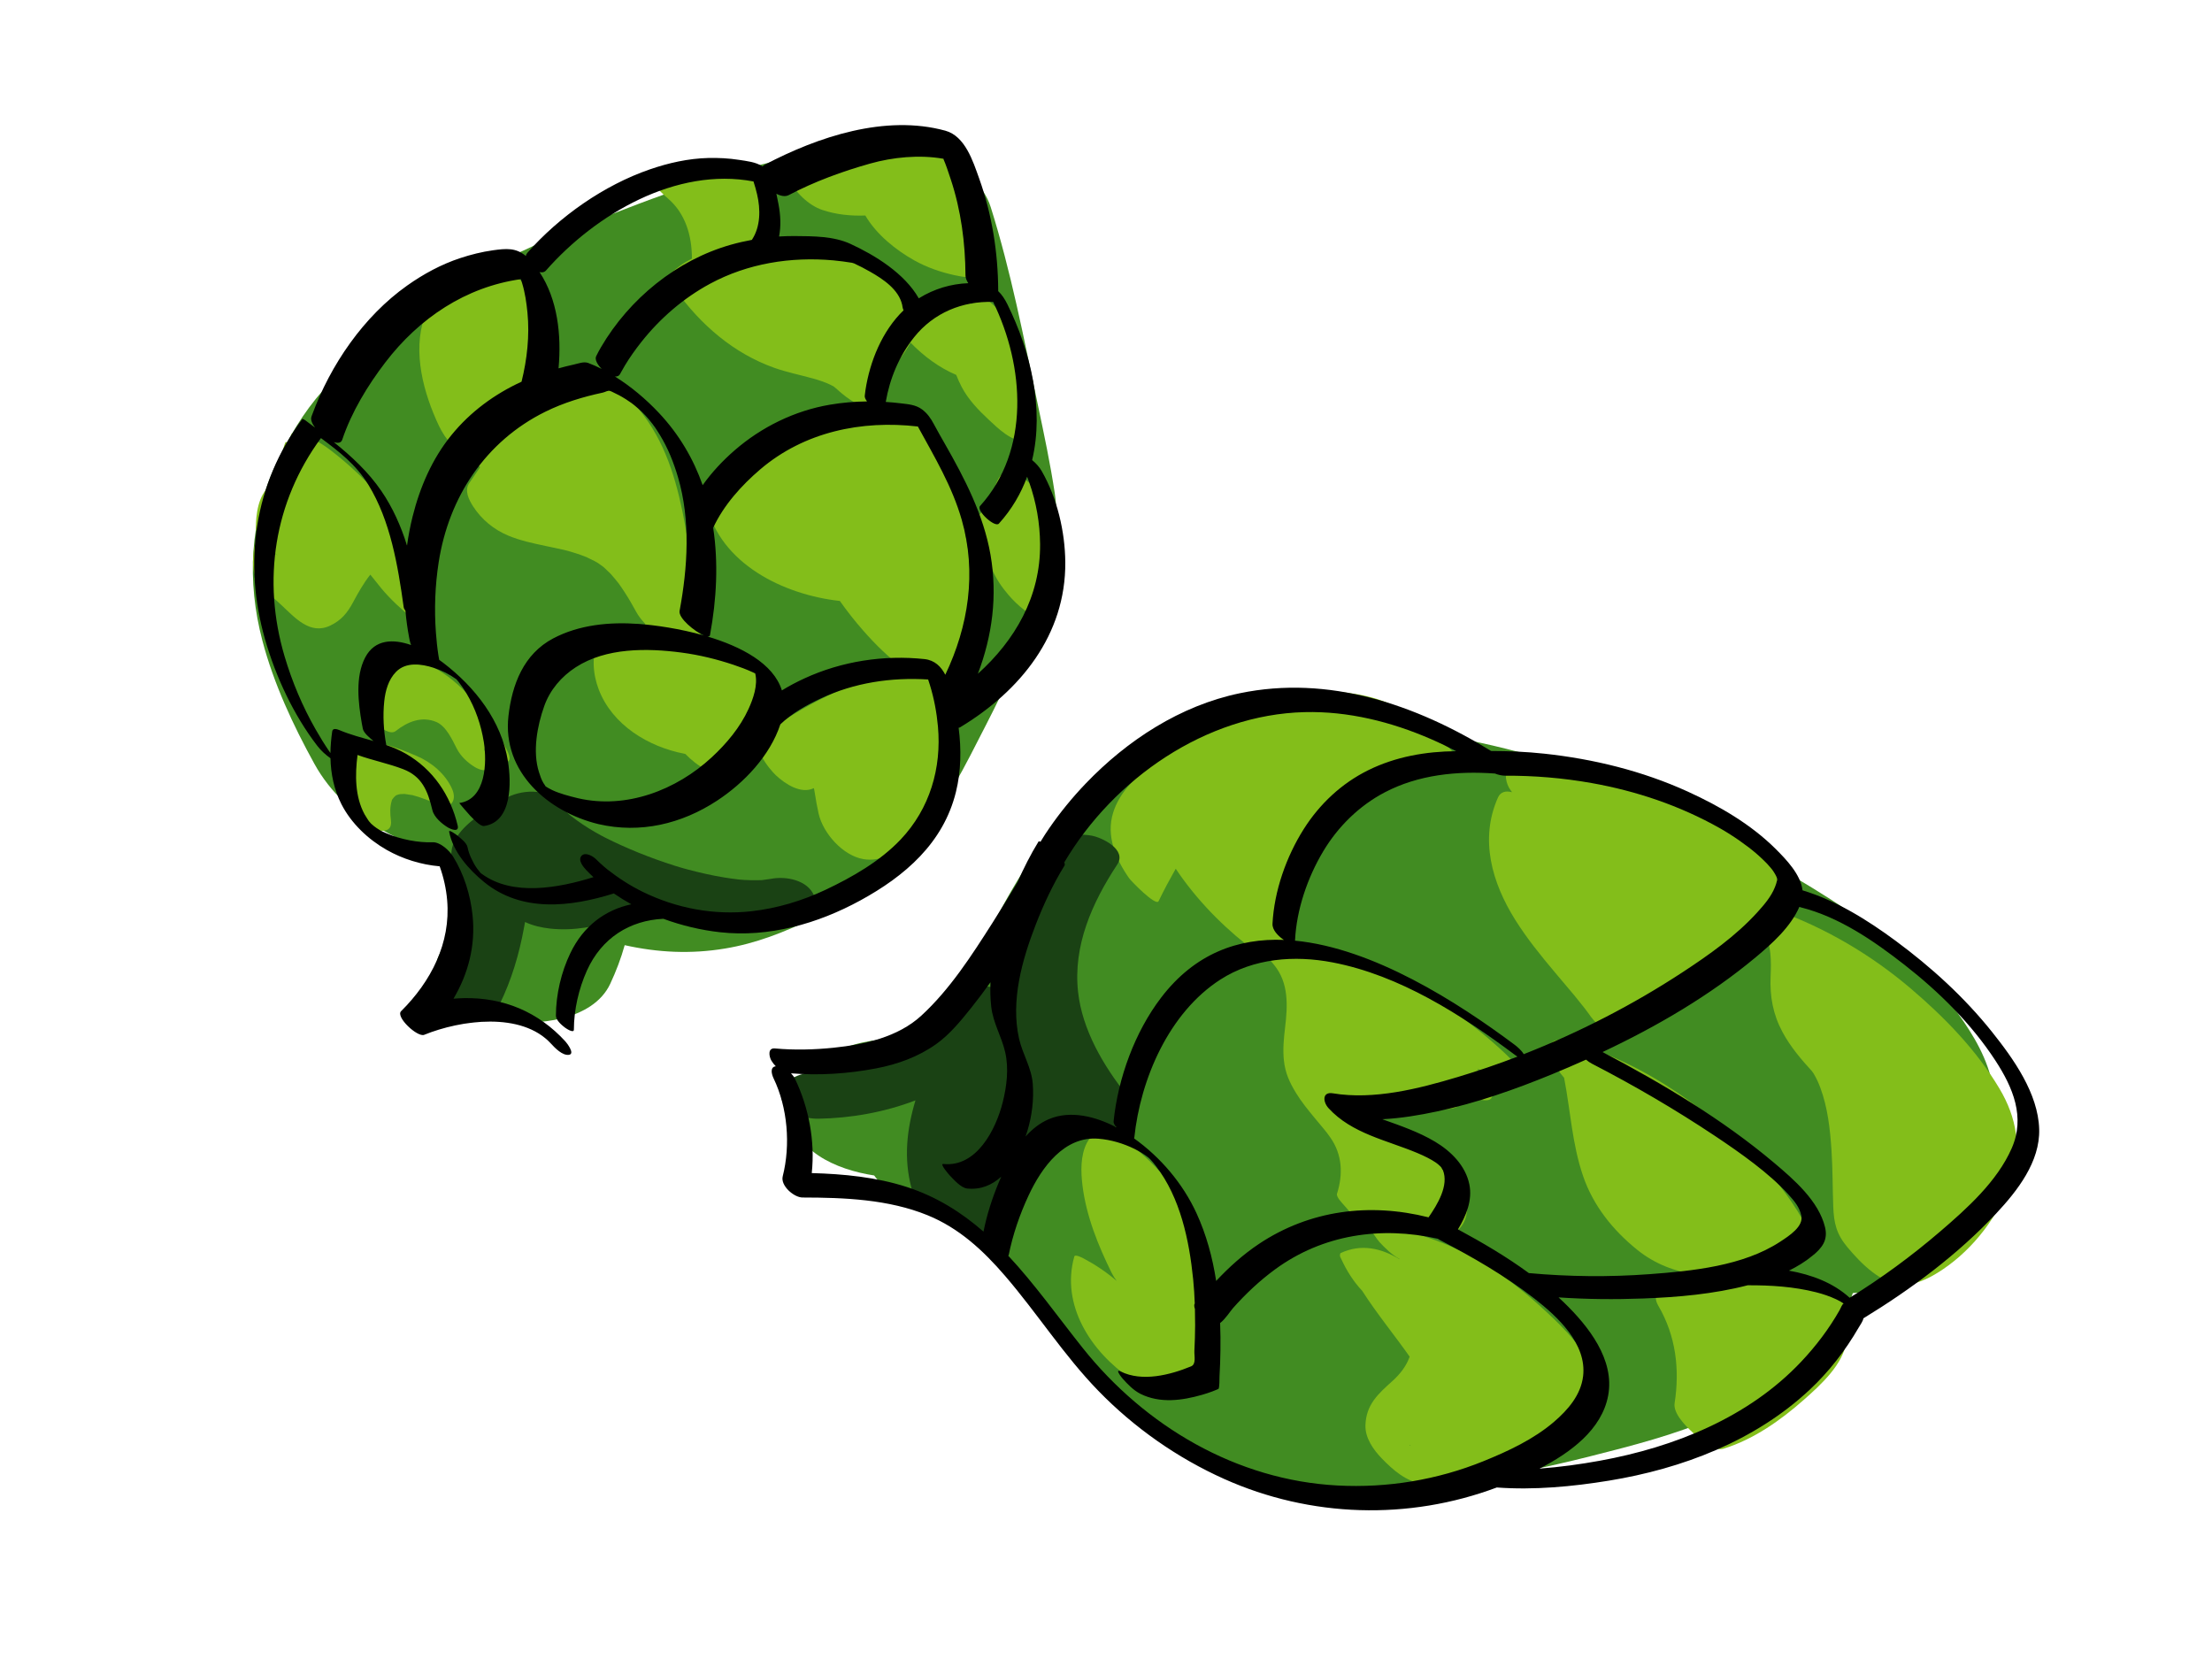 <?xml version="1.0" encoding="utf-8"?>
<!-- Generator: Adobe Illustrator 17.0.0, SVG Export Plug-In . SVG Version: 6.00 Build 0)  -->
<!DOCTYPE svg PUBLIC "-//W3C//DTD SVG 1.1//EN" "http://www.w3.org/Graphics/SVG/1.1/DTD/svg11.dtd">
<svg version="1.1" id="Layer_1" xmlns="http://www.w3.org/2000/svg" xmlns:xlink="http://www.w3.org/1999/xlink" x="0px" y="0px"
	 width="800px" height="600px" viewBox="0 0 800 600" enable-background="new 0 0 800 600" xml:space="preserve">
<g>
	<path fill="#418C22" d="M719.933,389.356c-2.573-9.635-8.224-18.083-14.125-25.999c-7.174-9.624-16.387-17.539-25.629-25.094
		c-15.429-12.613-33.146-22.003-50.2-32.159c-19.245-11.461-39.832-21.05-61.062-28.204c-25.672-8.65-51.533-13.747-78.511-15.682
		c-22.454-1.611-46.257,0.098-67.531,7.793c-15.096,5.461-28.684,15.227-39.413,27.076c-15.922,17.584-24.997,40.047-37.191,60.155
		c-3.601,5.367-7.585,10.464-12.209,14.971c-1.322,0.988-2.688,1.91-4.088,2.781c-0.48,0.197-0.961,0.393-1.447,0.576
		c-0.413,0.079-0.826,0.16-1.241,0.23c-1.168,0.019-2.335,0.018-3.506-0.012c-14.284-0.367-37.665,7.252-37.665,25.016
		c0,15.28,16.339,22.234,30.043,24.321c3.614,5.043,9.33,8.685,14.968,10.787c2.883,1.075,5.781,2.043,8.691,2.922
		c2.91,1.828,5.686,3.857,8.369,6.009c10.583,9.582,19.998,20.406,29.544,30.993c12.317,13.662,25.006,26.72,39.381,38.262
		c14.541,11.677,32.724,20.74,51.289,23.426c19.589,2.835,39.236,1.165,58.758-1.411c16.138-2.129,32.14-5.418,47.914-9.411
		c15.121-3.828,30.705-7.779,45.053-14.067c7.995-3.504,15.903-7.471,22.97-12.626c9.956-7.262,17.603-15.148,23.935-25.603
		c1.269-2.095,2.299-4.372,3.072-6.748c7.112-0.422,14.174-1.823,20.925-4.202c12.117-4.27,20.961-13.05,26.919-24.116
		c3.799-7.057,5.057-15.874,5.501-23.767C723.943,406.782,722.187,397.795,719.933,389.356z"/>
	<path fill="#83BE1A" d="M655.501,387.597c-0.003-0.003-0.006-0.006-0.009-0.009c0.021,0.028,0.039,0.052,0.058,0.077
		c0.003,0.004,0.007,0.007,0.01,0.01C655.541,387.651,655.522,387.625,655.501,387.597z"/>
	<g>
		<path fill="#83BE1A" d="M723.129,393.697c-8.272-13.886-19.856-25.79-32.1-36.205c-14.294-12.159-30.647-21.796-48.285-28.172
			c0.784-0.91,0.957-2.082,0.686-3.359c2.58-0.33,3.211-2.884,2.348-5.248c-6.51-17.838-27.769-26.311-44.3-31.806
			c-17.265-5.738-35.554-9.353-53.646-11.197c-4.379-0.446-3.425,4.822-2.107,7.116c0.335,0.583,0.718,1.149,1.134,1.696
			c-2.204-0.602-4.164-0.193-5.1,1.913c-6.727,15.126-2.152,30.874,6.278,44.285c4.232,6.733,9.245,12.929,14.362,19
			c2.359,2.798,4.743,5.575,7.078,8.394c1.205,1.454,2.384,2.93,3.543,4.421c0.556,0.715,1.096,1.443,1.635,2.171
			c0.019,0.026,1.675,2.403,0.721,0.992c1.861,2.754,10.966,11.833,13.657,5.24c0.488-1.195,0.767-2.432,0.903-3.691
			c0.469-0.02,0.92-0.092,1.342-0.237c18.384-6.324,32.063-19.965,45.407-33.525c0.381,0.623,0.8,1.169,0.919,1.342
			c3.15,4.564,2.987,10.839,2.76,16.38c-0.297,7.258,0.86,13.656,4.337,20.117c2.821,5.243,6.776,9.9,10.789,14.266
			c-0.027-0.036-0.045-0.062-0.075-0.101c0.032,0.043,0.054,0.071,0.083,0.11c0.064,0.07,0.128,0.141,0.193,0.211
			c0,0.002,0.002,0.005,0.003,0.007c-0.054-0.056-0.099-0.102-0.136-0.14c0.064,0.084,0.12,0.157,0.167,0.217
			c0.005,0.01,0.014,0.028,0.02,0.04c-0.053-0.073-0.12-0.163-0.197-0.267c-0.368-0.366,0.096,0.236,0.319,0.494
			c0.066,0.118,0.146,0.259,0.261,0.454c0.928,1.575,1.657,3.24,2.287,4.951c2.619,7.116,3.468,14.851,3.97,22.368
			c0.454,6.809,0.382,13.635,0.638,20.452c0.223,5.95,1.156,9.933,5.084,14.634c4.744,5.677,12.676,14.032,20.922,13.586
			c5.015-0.271,9.778-2.904,13.833-5.658c11.029-7.489,19.947-19.228,24.335-31.784C731.326,415.355,729.403,404.23,723.129,393.697
			z"/>
		<path fill="#83BE1A" d="M659.682,464.729c-1.05-0.774-3.336-2.7-4.836-2.633c-1.47,0.065-2.977,0.368-4.486,0.826
			c-2.324-1.131-4.774-2.011-7.363-2.577c-1.871-0.41-3.782-0.684-5.715-0.869c5.763-1.186,11.444-2.815,16.859-4.538
			c3.177-1.01,2.462-4.652,1.375-6.988c-8.527-18.325-23.164-33.137-38.87-45.492c-14.382-11.312-31.431-21.057-49.248-25.639
			c-1.864-0.479-4.505-1.449-6.131,0.294c-1.534,1.645-0.625,4.427,0.134,6.136c0.95,2.138,2.453,4.441,4.288,6.569
			c0.008,0.047,0.009,0.088,0.018,0.135c2.306,11.942,2.867,23.765,6.831,35.363c3.674,10.746,10.793,19.597,19.547,26.66
			c6.535,5.271,13.83,7.946,21.434,8.92c-2.902,0.467-5.757,0.979-8.52,1.474c-2.566,0.46-1.901,3-0.579,5.43
			c-0.09-0.04-0.179-0.085-0.27-0.124c-4.153-1.782-6.806,0.442-4.346,4.66c6.288,10.779,7.748,22.9,5.842,35.127
			c-0.593,3.801,4.189,8.43,6.581,10.66c2.205,2.057,7.547,6.913,11.094,5.822c10.886-3.349,20.658-10.266,29.11-17.733
			c5.971-5.275,14.405-12.877,15.375-21.355c0.225-1.965-0.174-3.908-0.941-5.77c1.161-0.44,2.352-0.783,3.516-0.834
			c2.929-0.129-3.521-7.094-4.002-7.593C664.315,468.511,662.08,466.496,659.682,464.729z"/>
		<path fill="#83BE1A" d="M559.419,474.583c-6.423-5.999-13.378-11.641-20.774-16.4c-10.016-6.446-20.754-10.61-32.048-13.534
			c0.101-2.207-0.098-4.367-0.578-6.496c3.299,3.187,6.876,6.116,10.616,8.378c2.495,1.509,5.838,0.976,8.382-0.164
			c4.818-2.161,6.465-7.972,5.138-12.72c-1.208-4.319-5.563-8.114-8.581-11.126c-4.632-4.622-9.564-9.062-15.1-12.579
			c-2.099-1.334-4.405-2.263-6.806-2.931c-0.301-0.848-0.592-1.7-0.871-2.553c1.633-0.511,3.285-0.855,4.679-1.134
			c6.268-1.255,12.681-1.414,19.018-2.118c1.507-0.167,3.663-0.215,4.916-1.204c1.433-1.131-1.512-4.779-4.942-8.256
			c4.44,2.512,9.997,6.299,15.051,6.183c4.115-0.094,1.274-5.126,0.183-6.743c-1.06-1.57-2.22-3.094-3.452-4.577
			c5.459,1.821,11.044,3.213,16.854,3.856c1.577,0.175,0.288-1.443-0.137-2.046c-2.436-3.458-5.639-6.566-8.755-9.397
			c-12.757-11.594-26.686-20.613-42.483-27.493c-10.855-4.727-22.583-8.844-34.445-10.43c0.956-9.825,1.414-19.686,3.262-29.416
			c0.212-1.114,0.454-2.273,0.729-3.453c2.312-3.567,4.861-6.954,7.599-10.091c12.815-14.684,30.824-22.655,50.328-21.756
			c1.899,0.088-1.119-3.635-1.325-3.883c-1.853-2.23-4.353-4.9-7.082-6.344c-6.845-8.431-17.849-13.41-28.27-15.136
			c-13.715-2.271-28.269-0.892-41.751,2.149c-12.348,2.785-24.684,7.082-31.001,18.889c-0.96,1.794-1.676,3.626-2.188,5.484
			c-5.69,4.153-10.816,9.485-12.973,16.29c-2.688,8.484,0.926,16.873,5.759,23.803c0.646,0.927,9.687,10.298,10.656,8.279
			c1.916-3.993,4.016-7.879,6.19-11.726c0.569,0.855,1.143,1.691,1.721,2.503c7.596,10.694,17.202,20.136,27.734,27.921
			c0.571,0.422,3.632,2.279,3.945,1.343c0.526,1.151,2.111,2.94,2.145,2.982c5.395,6.534,4.951,14.788,4.011,22.668
			c-0.473,3.969-0.857,7.965-0.43,11.958c0.487,4.554,2.06,7.925,4.417,11.792c1.968,3.229,4.423,6.188,6.815,9.103
			c1.117,1.362,2.259,2.703,3.381,4.061c0.046,0.056,0.682,0.86,0.958,1.2c0.42,0.56,0.832,1.126,1.233,1.699
			c4.33,6.174,4.623,13.259,2.407,20.295c-0.361,1.143,1.806,3.317,2.3,3.905c2.249,2.68,4.753,5.162,7.309,7.546
			c0.178,0.166,1.574,1.343,3.357,2.787c1.042,1.596,2.243,3.116,2.335,3.213c1.968,2.092,4.466,4.64,7.248,6.116
			c0.027,0.05,0.052,0.099,0.08,0.149c-6.505-3.934-13.817-5.774-21.399-2.196c-0.281,0.618-0.224,1.227,0.174,1.823
			c1.992,4.404,4.454,8.319,7.702,11.804c5.401,8.405,11.84,16.217,17.161,23.8c-1.146,3.284-3.328,6.198-6.233,8.809
			c-5.137,4.615-9.556,8.534-9.759,16.056c-0.123,4.54,2.863,8.78,5.862,11.891c4.22,4.376,8.782,8.301,14.895,9.343
			c10.47,1.784,20.721-2.268,30.057-6.491c12.45-5.632,36.485-16.221,31.116-33.855
			C573.104,487.703,565.893,480.629,559.419,474.583z M509.944,522.544c0.062,0.076,0.13,0.152,0.194,0.227
			c-0.103,0.011-0.205,0.027-0.307,0.038C509.867,522.72,509.906,522.632,509.944,522.544z"/>
		<path fill="#83BE1A" d="M415.927,420.059c-4.622-4.513-11.392-10.123-18.288-10.078c-0.324,0.011-0.646,0.042-0.966,0.091
			c-0.509,0.063-0.776,0.287-0.872,0.616c-1.057,0.379-1.994,1.204-2.726,2.653c-2.349,4.652-2.19,10.378-1.581,15.397
			c1.328,10.95,5.694,21.825,10.572,31.647c0.503,1.013,1.125,1.971,1.815,2.889c-3.779-3.261-7.96-6.012-11.915-8.102
			c-0.118-0.062-3.15-1.744-3.432-0.739c-4.938,17.575,6.037,34.418,20.247,44.088c5.756,3.918,12.32,6.057,18.642,2.198
			c5.998-3.66,9.481-11.72,11.038-18.299c3.269-13.817-1.539-29.888-7.675-42.23C427.014,432.605,421.977,425.966,415.927,420.059z
			 M399.531,466.377C399.276,466.086,399.33,466.092,399.531,466.377L399.531,466.377z"/>
	</g>
	<path fill="#1A4214" d="M407.587,396.151c-8.607-10.78-16.178-23.763-17.684-37.361c-1.859-16.787,5.064-32.301,14.163-46.122
		c3.589-5.452-5.617-9.809-9.324-10.458c-6.261-1.097-12.842,0.5-16.422,5.938c-9.83,14.932-16.753,32.348-15.118,50.47
		c-1.754-0.874-3.623-1.435-4.953-1.668c-5.755-1.008-13.456,0.27-16.422,5.938c-2.258,4.314-5.193,7.909-9.36,11.696
		c-0.253,0.218-0.439,0.378-0.568,0.491c-0.431,0.338-0.864,0.674-1.305,0.999c-1.089,0.818-2.226,1.569-3.368,2.31
		c-1.143,0.742-2.328,1.418-3.515,2.086c-0.51,0.281-1.026,0.553-1.544,0.822c-0.096,0.045-0.194,0.091-0.313,0.148
		c-2.454,1.149-4.992,2.109-7.552,2.989c-0.916,0.316-1.843,0.598-2.772,0.872c0.735-0.232-2.177,0.552-2.674,0.665
		c-2.495,0.565-5.022,0.975-7.556,1.311c-0.355,0.047-1.345,0.137-2.041,0.199c-1.117,0.062-2.235,0.1-3.353,0.117
		c-4.857,0.074-13.35,2.177-13.35,8.502c0,6.222,8.492,8.576,13.35,8.502c11.656-0.178,23.908-2.303,35.18-6.635
		c-3.144,10.523-4.319,20.942-1.423,31.789c0.95,3.558,6.242,5.398,9.324,5.938c0.833,0.146,1.761,0.245,2.736,0.288
		c-0.131,0.721-0.258,1.441-0.372,2.158c-0.767,4.781,6.373,7.598,9.801,8.198c5.262,0.921,14.065-0.107,16.422-5.938
		c2.175-5.379,3.668-10.935,4.624-16.586c0.679-1.673,1.428-3.318,2.22-4.94c0.53-1.085,1.113-2.145,1.705-3.198
		c0.297-0.519,0.602-1.033,0.915-1.542c0.089-0.148,0.162-0.27,0.225-0.375c0.09-0.122,0.21-0.288,0.384-0.536
		c1.304-1.853,2.795-3.561,4.399-5.157c0.263-0.256,0.538-0.5,0.81-0.746c0.056-0.044,0.107-0.082,0.174-0.134
		c0.309-0.232,1.219-0.747,1.863-1.12c0.379,0.023,0.655-0.008,0.412-0.152c0.154,0.057,0.312,0.103,0.465,0.163
		c0.189,0.071,0.343,0.126,0.47,0.17c0.109,0.062,0.232,0.13,0.38,0.211c4.943,2.698,10.834,3.322,16.177,1.329
		C407.918,405.873,411.499,401.05,407.587,396.151z M385.223,405.72c-0.018,0.004-0.04,0.01-0.059,0.014c-0.007,0-0.014,0-0.02,0
		c0.02-0.006,0.039-0.01,0.059-0.016C385.21,405.719,385.216,405.719,385.223,405.72z M385.557,405.736
		c0.085,0.003,0.173,0.006,0.272,0.008c-0.102-0.002-0.189-0.004-0.281-0.005C385.55,405.738,385.554,405.736,385.557,405.736z"/>
	<path d="M737.497,408.362c-0.38-12.963-9.316-25.458-17.061-35.166c-9.989-12.522-22.042-23.48-34.905-32.978
		c-10.117-7.47-21.449-14.546-33.626-18.221c-0.646-5.739-5.946-11.203-9.64-14.895c-8.973-8.967-20.453-15.621-31.917-20.838
		c-16.379-7.455-34.018-11.776-51.875-13.695c-6.373-0.685-12.785-0.96-19.194-0.968c-27.228-16.809-58.771-27.56-90.902-20.88
		c-21.524,4.476-40.73,17-55.784,32.728c-4.822,5.038-9.252,10.471-13.206,16.215c-0.979,1.423-1.925,2.87-2.819,4.348
		c-0.084,0.14-0.166,0.281-0.249,0.421c-0.38-0.165-0.638-0.212-0.709-0.096c-2.864,4.646-5.338,9.569-7.559,14.576
		c-2.971,5.021-6.021,9.996-9.154,14.915c-7.472,11.728-15.385,24.036-25.698,33.503c-8.458,7.765-20.597,10.446-31.699,11.591
		c-7.004,0.722-14.221,0.901-21.245,0.261c-2.704-0.246-2.113,2.951-1.282,4.388c0.423,0.731,0.972,1.429,1.598,2.059
		c-2.181,0.274-1.509,2.881-0.796,4.365c5.08,10.567,6.198,24.04,3.306,35.437c-0.861,3.391,4.063,7.655,7.17,7.661
		c15.114,0.029,31.056,0.638,45.241,6.425c11.359,4.634,20.08,12.712,27.989,21.902c11.67,13.559,21.251,28.718,33.748,41.582
		c12.958,13.338,28.551,24.281,45.519,31.883c31.234,13.994,66.695,15.029,98.592,3.081c13.452,0.986,27.313-0.31,40.572-2.473
		c26.454-4.317,52.762-14.333,72.568-32.857c6.989-6.537,12.897-14.156,17.69-22.428c0.705-1.216,1.545-2.284,1.763-3.421
		c17.302-10.564,34.176-23.125,48.034-37.934C729.614,430.682,737.843,420.156,737.497,408.362z M575.583,283.193
		c16.186,2.87,31.964,8.189,46.301,16.267c4.726,2.663,9.859,6.254,13.373,9.286c0.873,0.754,1.717,1.54,2.548,2.339
		c0.387,0.372,0.763,0.755,1.139,1.139c0.054,0.055,0.094,0.095,0.135,0.137c0.052,0.059,0.114,0.128,0.202,0.226
		c1.753,1.947,1.928,2.228,2.732,3.591c0.104,0.176,0.195,0.359,0.29,0.539c0.062,0.131,0.137,0.29,0.172,0.38
		c0.094,0.238,0.156,0.381,0.196,0.465c-0.001,0.045,0.005,0.126,0.025,0.272c0.025,0.179,0.046,0.292,0.064,0.368
		c-0.024,0.046-0.056,0.146-0.096,0.337c-0.167,0.802-0.445,1.578-0.747,2.337c-1.358,3.415-3.908,6.374-6.348,9.064
		c-7.759,8.552-17.47,15.406-27.078,21.703c-17.891,11.726-37.319,21.731-57.413,29.612c-0.786-1.389-2.407-2.742-3.369-3.46
		c-20.553-15.354-51.027-34.863-79.363-37.593c0.005-0.04,0.017-0.071,0.02-0.114c0.544-11.132,4.508-22.681,10.175-32.171
		c5.338-8.941,12.995-16.486,22.234-21.336c12.222-6.416,26.292-7.817,39.887-6.821c1.266,0.488,2.544,0.789,3.825,0.783
		C554.894,280.497,565.336,281.376,575.583,283.193z M575.735,384.694c15.282,7.884,30.242,16.618,44.545,26.158
		c9.268,6.183,19.589,13.502,26.337,20.946c2.527,2.788,4.212,4.804,4.86,7.907c0.813,3.894-4.453,7.276-7.596,9.342
		c-13.445,8.837-31.839,10.631-47.454,11.781c-14.424,1.063-29.072,0.918-43.494-0.4c-8.088-5.93-16.838-11.056-25.645-15.814
		c2.989-4.928,5.283-10.533,4.121-16.268c-1.369-6.757-6.626-11.984-12.363-15.412c-5.985-3.577-12.593-5.816-19.13-8.154
		c6.662-0.325,13.306-1.426,19.831-2.823c14.236-3.048,28.083-7.899,41.53-13.422c4.113-1.689,8.227-3.461,12.327-5.303
		C574.297,383.83,575.035,384.333,575.735,384.694z M432.701,438.712c-4.931-10.697-12.941-20.144-22.558-27.001
		c0.044-0.041,0.075-0.093,0.083-0.166c2.219-21.413,12.602-45.332,31.122-57.263c12.042-7.758,26.84-8.866,40.637-6.208
		c24.281,4.677,46.392,18.856,65.883,33.416c0.077,0.058,0.456,0.339,0.941,0.653c-7.124,2.73-14.326,5.194-21.571,7.366
		c-14.148,4.242-30.335,8.365-45.203,5.9c-3.884-0.644-3.622,3.109-1.554,5.372c8.407,9.195,20.991,11.559,32.046,16.19
		c2.58,1.081,4.906,2.229,6.746,3.471c0.057,0.039,0.642,0.48,0.836,0.612c0.328,0.305,0.811,0.761,0.84,0.757
		c0.234,0.276,0.458,0.561,0.677,0.849c-0.732-0.967,0.202,0.637,0.205,0.495c2.262,5.541-1.971,12.487-5.179,17.109
		c-21.297-5.355-42.966-2.655-61.395,9.649c-5.672,3.787-10.763,8.382-15.421,13.351
		C438.527,454.788,436.284,446.485,432.701,438.712z M471.787,257.55c15.81-0.398,31.408,3.508,45.832,9.79
		c3.062,1.334,6.065,2.798,9.028,4.337c-10.953,0.084-21.848,1.969-31.774,6.863c-9.668,4.767-17.601,12.216-23.349,21.291
		c-6.312,9.965-10.699,22.391-11.308,34.261c0,0.002,0,0.004,0,0.005c-0.109,2.23,1.983,4.292,3.631,5.503
		c0.097,0.071,0.282,0.191,0.515,0.328c-16.57-0.65-32.199,4.872-44.417,20.861c-9.534,12.476-15.581,29.122-17.201,44.756
		c-0.065,0.624,0.359,1.398,1.034,2.187c-7.444-3.926-16.609-6.295-24.415-2.985c-3.272,1.388-6.054,3.611-8.454,6.281
		c0.236-0.679,0.456-1.351,0.657-2.012c1.657-5.454,2.376-11.314,1.948-17c-0.443-5.883-3.7-10.746-4.971-16.422
		c-3.068-13.698,1.106-28.458,6.05-41.199c2.844-7.331,6.254-14.617,10.387-21.322c0.179-0.29,0.128-0.689-0.082-1.155
		C402.807,281.613,436.151,258.448,471.787,257.55z M327.905,429.276c-11-3.559-22.733-4.691-34.324-5.015
		c1.243-11.607-1.086-23.741-6.062-34.093c-0.324-0.675-0.826-1.361-1.435-1.99c10.205,0.86,20.722,0.133,30.752-1.777
		c7.741-1.473,15.2-4.157,21.659-8.73c4.956-3.508,8.978-8.451,12.741-13.153c2.416-3.018,4.734-6.117,6.982-9.27
		c-0.124,2.937-0.054,5.878,0.274,8.806c0.669,5.969,3.759,10.806,5.054,16.502c1.346,5.921,0.556,12.303-0.902,18.116
		c-2.462,9.81-9.433,23.561-21.479,22.292c-1.466-0.154,2.102,3.912,2.288,4.104c1.435,1.48,4.076,4.538,6.319,4.774
		c4.966,0.523,9.049-1.292,12.341-4.29c-0.313,0.711-0.619,1.419-0.908,2.112c-2.374,5.687-4.307,11.709-5.51,17.764
		C347.731,438.483,338.735,432.78,327.905,429.276z M483.718,537.249c-36.551-1.924-69.595-21.451-92.139-49.729
		c-8.959-11.238-17.348-23.136-27.025-33.479c0.139,0.041,0.227,0.033,0.242-0.046c1.474-7.451,4.019-14.82,7.23-21.687
		c4.68-10.011,12.823-21.488,25.252-20.478c4.521,0.368,9.002,1.705,13.061,3.698c1.847,0.908,3.565,2.008,5.035,3.15
		c0.097,0.075,0.051,0.012,0.584,0.549c0.533,0.537,1.297,1.455,2.054,2.434c8.86,11.464,12.084,26.884,13.506,40.969
		c0.295,2.918,0.476,5.846,0.585,8.777c-0.313,0.466-0.198,1.264,0.055,1.999c0.05,1.969,0.08,3.939,0.075,5.908
		c-0.007,3.089-0.121,6.175-0.268,9.259c-0.089,1.845,0.731,4.794-1.197,5.589c-7.596,3.132-17.709,5.707-25.456,1.858
		c-2.285-1.135,0.323,2.148,0.679,2.55c1.8,2.036,4.019,4.321,6.487,5.547c7.045,3.499,14.987,2.435,22.292,0.329
		c1.982-0.572,3.942-1.27,5.837-2.087c0.504-0.218,0.4-3.856,0.446-4.614c0.188-3.112,0.282-6.23,0.331-9.348
		c0.052-3.279,0.02-6.586-0.113-9.897c1.899-1.442,3.714-4.342,4.689-5.438c4.578-5.147,9.594-9.873,15.153-13.95
		c17.287-12.679,38.35-15.716,58.885-11.094c0.304,0.202,0.594,0.376,0.852,0.51c11.874,6.201,23.521,12.891,34.11,21.141
		c8.339,6.498,18.991,16.339,17.588,28.055c-0.814,6.799-5.482,12.174-10.48,16.468c-7.369,6.33-16.578,10.628-25.515,14.254
		C519.8,535.248,501.755,538.2,483.718,537.249z M665.323,473.824c-3.83,6.764-8.562,12.992-13.888,18.642
		c-19.055,20.218-45.938,30.932-72.808,35.824c-7.136,1.299-14.474,2.308-21.841,2.854c11.236-5.799,22.501-14.079,24.82-26.385
		c2.466-13.09-7.207-25.189-15.948-33.671c-0.653-0.633-1.32-1.252-1.989-1.868c10.172,0.693,20.398,0.775,30.573,0.399
		c12.647-0.468,25.518-1.598,37.827-4.781c8.325-0.038,16.672,0.481,24.768,2.53c2.481,0.627,4.901,1.452,7.222,2.53
		c1.156,0.537,2.034,1.057,2.74,1.547C666.264,471.583,665.791,472.998,665.323,473.824z M727.566,415.28
		c-5.268,12.018-16.18,21.789-25.938,30.159c-10.205,8.754-21.211,16.856-32.678,23.916c-6.009-5.471-13.783-8.345-21.949-9.812
		c2.98-1.471,5.824-3.207,8.398-5.29c3.608-2.919,5.784-5.747,4.64-10.447c-2.303-9.455-11.232-17.198-18.336-23.191
		c-18.723-15.794-40.385-28.695-62.121-40.129c19.728-9.287,38.895-20.496,55.463-34.334c5.921-4.946,12.543-10.874,15.719-18.167
		c0.163,0.058,0.324,0.123,0.489,0.163c13.903,3.485,26.438,12.124,37.579,20.827c12.438,9.717,24.171,21.319,32.826,34.581
		C728.034,393.329,732.516,403.986,727.566,415.28z"/>
</g>
<g>
	<g>
		<path fill="#418C22" d="M381.492,178.516c-1.633-10.824-3.915-21.563-6.171-32.269c-5.012-23.788-9.69-48.105-17.009-71.326
			c-5.44-17.259-29.28-20.654-44.666-20.862c-18.273-0.247-36.667,4.683-54.009,9.875C246.69,67.81,233.98,72.471,221.402,77.4
			c-12.778,5.008-25.467,9.702-37.753,15.956c-17.588,8.954-33.882,20.006-49.434,32.109c-6.237,4.853-12.245,10.075-17.554,15.94
			c-6.776,7.485-12.464,17.154-16.777,26.294c-9.612,20.368-10.656,42.553-4.97,64.08c4.076,15.433,11.075,30.514,18.781,44.458
			c5.814,10.52,14.558,18.372,24.988,24.201c6.338,3.542,13.212,6.074,19.336,9.976c1.047,0.97,2.034,1.995,2.96,3.081
			c1.17,2.045,2.112,4.176,2.825,6.415c0.597,4.426,0.386,8.837-0.367,13.232c-1.208,4.292-2.818,8.428-4.711,12.483
			c-6.373,13.655,12.338,21.845,22.449,23.498c12.563,2.054,33.267,0.094,39.538-13.341c2.077-4.45,3.872-9.14,5.217-13.949
			c11.998,2.692,23.96,3.267,36.295,1.215c11.232-1.868,21.204-5.826,31.385-10.711c13.809-6.624,26.627-16.792,36.99-28.01
			c11.007-11.917,18.547-27.652,25.916-41.984c8.113-15.777,15.58-32.102,20.667-49.129
			C380.57,201.869,383.271,190.309,381.492,178.516z"/>
		<g>
			<path fill="#83BE1A" d="M297.404,75.933c4.949,1.657,10.21,2.211,15.551,2.007c4.034,6.924,11.173,12.564,17.637,16.191
				c4.554,2.555,9.473,4.256,14.556,5.38c2.854,0.631,7.014,1.354,9.733-0.02c0.999-0.25,1.589-0.882,1.769-1.897
				c0.584-12.482-4.17-25.501-11.46-35.587c-1.805-2.497-3.807-4.702-6.296-6.544c-1.789-1.323-5.829-4.151-8.334-3.114
				c-4.92,2.036-10.036,3.649-15.169,5.044c-4.503,1.224-9.087,2.152-13.721,2.7c-2.18,0.258-4.332,0.346-6.523,0.25
				c-1.132-0.05-2.256-0.195-3.375-0.362c-0.397-0.065-0.79-0.15-1.183-0.234c-0.111-0.039-0.325-0.107-0.65-0.207
				c-4.259-1.426-6.657,0.757-4.704,5.045C287.405,69.352,292.379,74.251,297.404,75.933z"/>
			<path fill="#83BE1A" d="M241.484,71.713c6.444,5.462,8.77,13.58,8.755,21.83c-2.717,1.32-5.355,3.144-7.868,5.55
				c-1.431,1.371,1.323,4.823,1.996,5.763c9.025,12.608,21.001,22.983,35.721,28.192c4.562,1.614,9.335,2.556,13.989,3.852
				c2.309,0.643,4.271,1.325,6.137,2.196c0.378,0.181,0.748,0.378,1.119,0.573c0.055,0.037,0.155,0.1,0.297,0.189
				c0.401,0.339,1.056,0.878,1.192,1.009c0.939,0.912,8.561,7.627,10.213,5.005c4.834-7.676,11.858-14.035,16.28-21.95
				c4.743,4.889,10.315,9.03,16.519,11.669c0.586,1.514,1.246,2.994,1.998,4.414c2.412,4.557,6.029,8.316,9.773,11.804
				c3.515,3.275,7.98,7.679,13.118,7.887c0.157-0.004,0.313-0.009,0.47-0.013c0.641-7.73,0.575-15.428-0.725-23.087
				c-1.135-6.684-3.329-13.146-5.378-19.59c-0.813-2.555-4.14-5.104-5.996-6.835c-1.616-1.507-3.297-2.975-5.099-4.259
				c0.246,0.176-2.61-1.75-2.607-1.233c0.01,1.792,0.05,3.58,0.1,5.367c-0.486-0.395-0.965-0.781-1.43-1.157
				c-1.928-1.558-4.064-3.234-6.65-3.174c-4.531,0.106-8.948,2.97-12.78,5.968c-1.519-4.185-4.742-7.994-8.036-11.239
				c-11.931-11.753-28.71-14.146-44.932-13.901c-0.022-5.447-0.275-10.994-1.756-16.254c-0.912-3.24-4.097-5.991-6.598-8.038
				c-0.186-0.153-6.569-4.465-5.936-2.215c0.433,1.539,0.753,3.105,1.001,4.684c-1.496-1.144-3.046-2.105-4.561-2.814
				c-3.373-1.58-7.68-1.65-11.325-1.706c-4.411-0.068-9.723,0.275-13.457,2.89C233.195,64.37,240.804,71.136,241.484,71.713z
				 M302.025,140.099c0.001,0.001,0.001,0.001,0.002,0.002c0.033,0.025,0.059,0.045,0.095,0.073
				C302.084,140.144,302.059,140.125,302.025,140.099z"/>
			<path fill="#83BE1A" d="M376.809,179.014c-3.018-3.159-9.459-9.999-14.501-7.283c-1.468,0.791-2.352,4.267-2.984,5.651
				c-1.491,3.265-3.187,6.392-5.398,9.212c-1.508-0.941-3.102-1.653-4.748-1.996c-0.833-0.174-1.456-0.159-1.912-0.005
				c-1.862-7.833-4.187-15.648-7.257-23.055c-2.275-5.488-7.287-10.483-13.49-10.899c-10.663-0.715-22.456,0.621-32.537,4.087
				c-13.38,4.6-23.696,15.343-36.632,20.921c-2.927,1.262-3.096,4.055-1.768,7.032c4.902,21.091,27.608,32.411,48.165,34.661
				c2.62,3.715,5.442,7.295,8.417,10.684c4.46,5.081,9.424,10.025,14.997,13.943c-0.744-0.003-1.49,0.071-2.235,0.258
				c-17.607,4.443-34.756,12.981-49.294,23.742c-4.61,3.412,2.659,12.262,5.003,14.448c3.359,3.132,9.095,6.894,13.696,4.629
				c0.059,0.229,0.108,0.417,0.137,0.52c0.105,0.581,0.203,1.162,0.297,1.744c0.379,2.354,0.773,4.658,1.308,6.988
				c1.644,7.163,8.832,15.186,16.224,16.421c6.199,1.036,11.762-2.211,16.161-6.403c7.337-6.992,10.95-17.928,13.141-27.556
				c1.409-6.194,2.266-12.592,2.557-18.939c0.157-3.444-2.832-7.275-5.293-9.749c2.427,0.831,4.95,1.433,7.578,1.755
				c1.608,0.197,3.674-0.995,4.003-2.665c3.579-18.168,2.184-36.542-1.42-54.549c2.297,2.982,4.928,5.689,7.795,8.136
				c0.649,1.835,1.367,3.648,2.126,5.447c1.391,3.299,3.465,6.269,5.787,8.975c3.068,3.576,8.103,8.206,13.032,8.802
				c1.423,0.172,2.829,0.167,3.108-1.567c1.767-10.988,2.841-23.215,0.929-34.239C381.21,184.765,379.139,181.453,376.809,179.014z
				 M317.278,301.043c-0.001-0.003-0.001-0.007-0.002-0.01C317.7,301.869,317.508,301.611,317.278,301.043z M379.438,188.365
				C379.783,187.939,379.89,188.229,379.438,188.365L379.438,188.365z"/>
			<path fill="#83BE1A" d="M280.311,254.724c1.591-6.877-6.105-13.018-10.878-16.677c-4.647-3.564-10.153-6.133-16.001-7.96
				c-1.676-13.353-3.217-26.73-5.628-39.975c-2.589-14.223-6.277-28.159-15.018-39.895c-4.651-6.245-11.937-11.771-19.653-13.34
				c-5.002-1.016-9.418,1.027-13.569,3.553c-1.339,0.814-2.616,1.733-3.846,2.72c0.819-2.184,1.568-4.399,2.214-6.663
				c1.681-5.898,2.949-12.839,1.507-18.907c-3.005-12.643-15.839-22.948-29.06-20.24c-8.374,1.715-14.207,9.63-16.842,17.225
				c-4.441,12.804-0.335,27.686,5.202,39.426c2.335,4.951,6.262,9.512,11.496,11.514c1.084,1.201,2.216,2.359,3.399,3.461
				c-1.342,1.931-2.663,3.876-3.968,5.825c-1.781,2.659-0.081,5.985,1.432,8.345c3.029,4.726,7.536,8.414,12.692,10.566
				c4.386,1.831,9.089,2.816,13.724,3.795c2.134,0.451,4.272,0.886,6.399,1.368c0.626,0.158,1.25,0.325,1.872,0.496
				c1.406,0.385,2.793,0.834,4.17,1.311c0.845,0.293,1.675,0.621,2.501,0.961c-0.605-0.221,2.13,1.046,2.66,1.335
				c0.399,0.221,0.792,0.452,1.184,0.685c0.095,0.067,0.206,0.145,0.343,0.239c0.487,0.342,0.968,0.692,1.442,1.051
				c0.1,0.074,0.186,0.137,0.264,0.194c0.626,0.58,2.178,2.123,2.498,2.4c0.943,1.063,1.855,2.155,2.74,3.266
				c0.087,0.112,0.158,0.206,0.229,0.298c0.717,0.998,1.392,2.024,2.067,3.05c1.516,2.307,2.881,4.711,4.206,7.131
				c0.793,1.448,1.866,2.864,3.116,4.179c0.103,0.347,0.222,0.691,0.359,1.033c-2.665-0.195-5.291-0.297-7.829-0.313
				c-2.345-0.014-3.57,0.895-4.068,2.221c-2.12-0.317-3.98,0.408-5.165,2.878c-2.666,5.557-2.121,12.424,0.017,18.034
				c4.936,12.951,18.038,20.814,31.03,23.294c0.095,0.018,0.182,0.027,0.273,0.042c4.254,4.357,10.414,8.719,14.699,5.06
				c5.752-4.911,11.029-10.481,14.966-16.973C278.609,258.89,279.819,256.851,280.311,254.724z"/>
			<path fill="#83BE1A" d="M127.709,217.79c1.785-3.331,3.775-6.884,6.223-9.968c1.303,1.648,2.612,3.304,3.986,4.965
				c3.335,4.032,7.344,7.664,11.398,10.955c0.332,0.27,5.913,4.857,5.562,2.826c-2.435-14.099-5.858-28.687-13.482-40.977
				c-5.03-8.108-12.255-15.082-19.632-21.034c-4.933-3.98-9.864-7.465-16.366-7.631c-0.589-0.015,2.348,3.74,2.057,3.397
				c1.052,1.24,2.166,2.431,3.312,3.59c-0.535-0.104-0.414,0.385,0.016,1.114c-1.651-1.359-7.248-5.861-7.558-5.078
				c-1.174,2.964-1.539,5.717-1.287,8.329c-0.357-0.04-0.441,0.176-0.228,0.668c0.123,0.278,0.275,0.55,0.438,0.82
				c0.205,1.071,0.513,2.12,0.915,3.15c-1.943,0.427-3.779,1.268-5.365,2.616c-4.36,3.705-5.109,10.286-5.176,15.61
				c-0.019,1.542,3.755,5.878,7.963,9.897c-3.105-2.47-7.856-6.128-7.963-5.647c-0.771,3.465-1.288,6.863-0.87,10.406
				c0.126,1.071,0.492,2.112,1.009,3.123c-1.517-0.031-0.329,1.547,3.565,4.736c1.819,1.884,3.829,3.566,5.346,4.98
				c5.149,4.801,10.527,11.079,17.815,7.638C123.446,224.358,125.648,221.639,127.709,217.79z"/>
			<path fill="#83BE1A" d="M132.984,247.304c-0.811,1.166-0.061,3.098,1.37,5.013c-0.806,0.499-1.612,1.063-2.416,1.7
				c-2.701,2.141,7.706,13.124,11.149,10.396c4.284-3.395,9.454-5.545,14.771-3.274c3.507,1.498,5.759,6.504,7.366,9.64
				c1.388,2.708,3.878,5.058,6.462,6.614c1.671,1.007,5.05,2.332,4.568-0.889c-0.301-2.014-0.707-3.991-1.216-5.925
				c1.678,2.005,4.012,3.721,6.144,4.633c2.79,1.192,3.772-0.301,2.654-2.847C176.675,256.056,149.747,223.209,132.984,247.304z"/>
			<path fill="#83BE1A" d="M150.696,273.407c-6.625-2.803-15.142-6.447-22.455-4.357c-7.271,2.077-6.971,10.968-6.2,16.907
				c0.701,5.396,6.674,10.544,11.096,12.975c3.046,1.674,8.964,3.164,8.251-2.325c-0.326-2.51-0.419-4.721,0.347-7.193
				c0.256-0.675,0.287-0.748,0.093-0.218c0.264-0.46,0.636-0.839,1.006-1.211c0.385-0.278,0.484-0.378,0.306-0.304
				c0.379-0.167,0.784-0.28,1.179-0.393c0.216-0.054,0.436-0.08,0.655-0.117c-0.169,0.062,1.137-0.039,1.306-0.03
				c0.494,0.028,3.235,0.533,2.683,0.367c3.222,0.83,6.334,2.103,9.391,3.397c4.613,1.951,7.022-1.299,5.166-5.54
				C161.148,279.943,156.047,275.671,150.696,273.407z"/>
		</g>
		<path fill="#1A4214" d="M294.449,324.02c-2.27-5.762-10.24-7.232-15.601-6.185c-0.657,0.128-2.842,0.385-3.296,0.466
			c-1.274,0.053-2.551,0.057-3.825,0.039c-0.835-0.011-1.669-0.053-2.502-0.093c-0.341-0.016-1.303-0.099-1.953-0.154
			c-1.785-0.204-3.564-0.457-5.336-0.745c-4.467-0.725-8.883-1.746-13.257-2.899c-0.625-0.165-1.247-0.342-1.87-0.517
			c0.006-0.01-2.412-0.719-2.79-0.838c-2.234-0.702-4.448-1.467-6.654-2.256c-4.3-1.537-8.529-3.269-12.695-5.139
			c-1.972-0.885-3.917-1.828-5.848-2.798c-0.463-0.232-0.921-0.476-1.38-0.716c0.141,0.059-1.807-1.004-2.164-1.21
			c-3.063-1.766-6.022-3.72-8.807-5.9c-0.213-0.167-0.417-0.346-0.625-0.518c-0.321-0.289-0.872-0.783-1.097-1.01
			c-0.852-0.866-1.617-1.812-2.306-2.812c-4.134-5.996-14.592-5.188-19.919-1.793c-5.676,3.619-13.132,7.594-17.018,13.313
			c-3.012,4.433-2.776,8.44-0.748,13.196c0.279,0.654,0.527,1.319,0.755,1.993c0.124,0.367,0.225,0.74,0.323,1.114
			c0.006,0.047,0.009,0.08,0.017,0.135c0.513,3.83-0.282,7.793-0.826,11.571c-1.424,9.882-4.451,19.407-8.851,28.364
			c-2.774,5.647,4.407,10.04,8.858,10.894c5.763,1.107,12.835-0.555,15.601-6.185c4.369-8.894,7.129-18.205,8.899-27.936
			c0.118-0.65,0.235-1.298,0.351-1.946c2.853,1.337,6.056,2.054,9.097,2.382c8.456,0.912,16.82-0.69,24.806-3.418
			c2.171-0.742,5.253-2.269,6.618-4.235c17.469,5.893,37.107,10.259,55.185,6.731C290.436,333.968,296.739,329.834,294.449,324.02z"
			/>
	</g>
	<path d="M345.716,286.47c1.881-7.607,1.989-15.508,0.985-23.256c0.205-0.029,0.397-0.093,0.571-0.198
		c21.711-13.09,38.221-33.417,38.003-59.698c-0.092-11.114-2.949-23.189-8.506-32.913c-0.838-1.467-2.08-2.873-3.484-4.017
		c4.408-18.489-0.477-39.199-8.964-56.368c-0.923-1.866-1.983-3.483-3.316-4.738c0.003-0.085,0.013-0.162,0.012-0.251
		c-0.079-13.749-2.25-27.541-6.895-40.505c-2.221-6.2-5.07-15.3-12.216-17.26c-21.708-5.953-46.061,2.172-65.281,12.288
		c-0.347,0.183-0.634,0.395-0.868,0.633c-2.395-1.615-5.651-1.925-8.434-2.364c-3.704-0.584-7.464-0.772-11.208-0.682
		c-7.165,0.172-14.312,1.78-21.067,4.107c-16.592,5.714-32.767,17.039-44.371,30.249c-0.282,0.321-0.436,0.69-0.492,1.085
		c-3.606-3.042-7.139-2.719-11.868-2.066c-4.05,0.559-8.029,1.563-11.908,2.842c-6.84,2.255-13.286,5.755-19.15,9.91
		c-15.782,11.182-27.743,28.684-34.38,46.755c-0.086,0.233-0.17,0.468-0.25,0.703c-0.355,1.056,0.237,2.487,1.304,3.916
		c-0.833-0.626-1.666-1.25-2.498-1.872c-0.133-0.099-1.87-1.56-2.164-1.163c-17.367,23.41-21.373,51.914-13.404,79.665
		c3.888,13.539,10.265,27.258,18.899,38.483c1.299,1.688,2.998,3.24,4.749,4.47c0.14,5.73,1.29,11.36,3.965,16.614
		c3.533,6.94,9.66,12.73,16.384,16.546c5.731,3.252,12.448,5.357,19.147,5.926c1.428,3.945,2.347,8.093,2.707,12.266
		c1.336,15.518-5.861,29.412-16.652,40.123c-2.103,2.088,5.929,9.539,8.341,8.557c13.197-5.372,35.227-8.459,45.899,3.222
		c1.379,1.509,4.131,4.378,6.487,4.003c2.27-0.361-0.787-4.253-1.306-4.822c-9.757-10.678-22.371-15.972-36.769-15.673
		c-1.225,0.025-2.464,0.101-3.705,0.199c5.303-8.973,8.02-19.168,6.901-30.056c-0.769-7.474-3.093-14.958-7.061-21.365
		c-1.346-2.175-4.628-5.263-7.401-5.151c-5.11,0.204-11.485-0.998-16.74-3.257c-2.097-0.901-3.111-1.529-4.545-2.634
		c0.337,0.25-0.751-0.65-0.823-0.717c-0.069-0.067-0.128-0.125-0.18-0.176c-0.255-0.278-0.505-0.561-0.748-0.849
		c-0.011-0.013-1.197-1.778-1.584-2.495c-3.488-6.455-3.453-14.306-2.527-21.439c5.407,1.956,11.079,3.056,16.453,5.112
		c6.804,2.602,8.93,7.726,10.618,14.835c0.607,2.559,3.435,4.941,5.556,6.232c1.141,0.695,4.211,1.947,3.593-0.656
		c-2.604-10.972-8.915-20.331-18.798-26.002c-2.251-1.292-4.611-2.273-7.023-3.11c-0.975-5.187-1.289-10.605-0.739-15.823
		c0.402-3.824,1.497-7.811,4.243-10.63c3.611-3.705,9.185-2.911,13.626-1.49c2.941,0.941,5.738,2.363,8.242,4.164
		c0.281,0.32,0.555,0.647,0.818,0.982c1.042,1.323,1.982,2.731,2.847,4.174c3.201,5.337,5.248,11.369,6.233,17.498
		c1.173,7.297,0.805,20.754-8.848,22.085c-0.127,0.017,3.703,4.411,3.982,4.671c0.898,0.838,3.491,3.846,4.937,3.646
		c10.252-1.413,9.874-15.87,8.667-23.376c-2.362-14.687-11.876-26.817-23.448-35.668c-0.447-0.342-0.924-0.691-1.425-1.044
		c-0.098-0.552-0.2-1.104-0.286-1.658c-0.42-2.706-0.7-5.432-0.903-8.162c-0.63-8.496-0.31-17.072,0.999-25.491
		c3.662-23.549,16.939-43.73,38.543-54.416c6.579-3.254,13.651-5.393,20.811-6.927c1.026-0.22,1.821-0.906,2.695-0.574
		c0.143,0.054,0.24,0.09,0.317,0.118c0.098,0.046,0.232,0.108,0.426,0.197c0.841,0.382,1.666,0.8,2.482,1.233
		c0.359,0.19,0.71,0.394,1.064,0.594c0.257,0.16,1.162,0.702,1.402,0.856c0.666,0.427,1.317,0.875,1.964,1.329
		c0.008,0.006,0.012,0.009,0.02,0.014c0.334,0.252,0.663,0.508,0.992,0.765c0.243,0.19,1.067,0.89,1.468,1.226
		c0.441,0.396,0.873,0.802,1.301,1.212c0.264,0.277,1.154,1.172,1.357,1.391c0.242,0.261,0.476,0.53,0.711,0.798
		c0.119,0.145,0.644,0.757,0.73,0.863c1.726,2.131,2.318,3.023,3.71,5.286c2.922,4.753,4.993,9.962,6.563,15.303
		c4.584,15.595,3.504,32.569,0.57,48.346c-0.484,2.601,5.496,7.511,8.838,8.883c-8.787-2.501-17.688-3.748-23.666-4.182
		c-10.459-0.76-21.496,0.278-30.892,5.245c-10.678,5.645-14.867,16.608-16.172,28.064c-2.305,20.246,14.373,34.705,32.569,39.096
		c15.1,3.503,30.063-0.061,42.901-8.498c9.794-6.436,19.11-16.22,22.869-27.591c4.139-3.965,9.411-6.894,14.537-9.318
		c12.169-5.756,25.575-7.739,38.907-6.905c0.217,0.65,0.429,1.302,0.631,1.956c1.511,4.904,2.458,9.936,2.918,15.044
		c1.358,15.07-2.959,29.741-13.444,40.829c-7.46,7.889-17.55,13.679-27.288,18.272c-8.406,3.964-17.445,6.675-26.687,7.714
		c-13.55,1.524-27.167-1.042-39.374-7.024c-4.524-2.217-8.768-4.971-12.734-8.072c-0.014-0.011-0.022-0.017-0.035-0.027
		c-0.044-0.036-0.097-0.08-0.17-0.14c-0.351-0.287-0.697-0.581-1.042-0.875c-0.544-0.465-1.076-0.942-1.601-1.428
		c-0.411-0.38-0.819-0.766-1.206-1.171c-1.038-1.088-3.906-2.822-5.298-1.33c-1.474,1.581,0.656,4.103,1.695,5.192
		c0.836,0.877,1.708,1.725,2.601,2.553c-12.568,3.898-29.072,6.998-40.256-1.094c-0.921-0.667-0.254-0.132-0.667-0.552
		c-0.017-0.018-0.796-0.954-1.162-1.459c-0.835-1.152-1.506-2.43-2.109-3.715c-0.59-1.258-1.089-2.639-1.35-4.01
		c-0.299-1.576-2.528-3.253-3.655-4.201c-0.14-0.117-3.19-2.42-2.996-1.397c1.38,7.272,7.133,13.704,12.642,18.197
		c13.594,11.086,31.181,9.056,46.921,4.121c2.034,1.405,4.149,2.714,6.332,3.919c-9.469,2.043-17.306,7.795-22.051,17.647
		c-3.304,6.86-5.212,14.978-5.231,22.618c-0.004,1.652,2.023,3.367,3.179,4.268c0.302,0.235,3.316,2.337,3.32,0.798
		c0.018-7.226,1.763-14.777,4.707-21.34c5.297-11.808,15.514-18.17,27.649-18.739c6.709,2.462,13.671,4.097,20.441,4.854
		c17.688,1.98,35.366-3.066,50.799-11.493C327.297,316.845,341.158,304.905,345.716,286.47z M354.443,183.008
		c-1.482,1.638,5.382,7.952,6.822,6.361c4.685-5.179,8.004-10.91,10.207-16.962c0.268,0.699,0.529,1.4,0.778,2.106
		c2.531,7.171,3.85,14.693,3.913,22.297c0.159,19.023-9.112,34.808-22.495,46.86c5.193-13.687,7.146-28.163,4.562-43.039
		c-2.511-14.455-9.345-27.581-16.543-40.184c-1.344-2.353-2.688-4.705-3.965-7.094c-1.102-2.061-2.316-3.828-4.219-5.26
		c-2.335-1.756-5.044-1.892-7.847-2.241c-1.763-0.219-3.536-0.374-5.311-0.489c1.458-8.499,4.859-16.634,10.26-23.405
		c7.079-8.873,17.521-13.117,28.581-12.76C370.59,132.481,372.606,162.931,354.443,183.008z M285.262,70.555
		c9.296-4.893,19.361-8.565,29.45-11.404c8.202-2.308,17.76-3.259,26.447-1.741c0.963,2.195,1.675,4.371,2.687,7.426
		c3.715,11.211,5.264,22.965,5.332,34.749c0.005,0.901,0.389,1.877,1.009,2.835c-6.249,0.226-12.331,2.052-17.703,5.359
		c-0.066,0.04-0.127,0.088-0.192,0.129c-5.179-9.086-15.873-15.634-24.761-19.722c-6.029-2.773-13.427-2.761-19.96-2.812
		c-1.938-0.015-3.877,0.039-5.812,0.16c0.747-3.812,0.537-7.81-0.222-11.769c-0.218-1.139-0.458-2.404-0.752-3.701
		C282.373,70.913,284.001,71.219,285.262,70.555z M132.083,237.774c-3.66,6.957-2.507,16.429-1.225,23.878
		c0.112,0.653,0.233,1.307,0.376,1.953c0.321,1.452,2.308,3.144,3.853,4.402c-4.16-1.205-8.372-2.272-12.373-3.965
		c-0.773-0.327-2.372-0.852-2.564,0.459c-0.383,2.611-0.609,5.232-0.643,7.84c-0.235-0.336-0.476-0.679-0.568-0.814
		c-1.69-2.482-3.253-5.049-4.744-7.655c-4.792-8.372-8.564-17.329-11.299-26.575c-8.099-27.377-3.808-55.767,13.181-78.856
		c6.664,4.97,12.653,9.566,17.121,16.834c8.049,13.094,10.713,29.347,12.799,44.302c0.057,0.412,0.296,0.853,0.631,1.296
		c0.291,3.274,0.73,6.519,1.337,9.7c0.131,0.691,0.261,1.403,0.468,2.072c0.067,0.215,0.15,0.428,0.242,0.641
		C142.289,231.057,135.594,231.101,132.083,237.774z M163.241,157.389c-6.946,8.547-11.382,18.838-14.029,29.464
		c-0.848,3.405-1.515,6.895-2.004,10.43c-2.204-6.991-5.155-13.694-9.306-19.747c-4.706-6.861-10.751-12.481-17.184-17.65
		c1.46,0.491,2.649,0.345,3.053-0.857c3.379-10.055,9.188-19.588,15.587-27.962c12.231-16.005,29.117-27.308,48.999-30.102
		c0.172,0.494,0.336,0.991,0.489,1.493c1.047,3.442,1.563,7.039,1.915,10.61c0.817,8.305-0.13,16.901-2.136,24.982
		C178.843,142.533,170.088,148.964,163.241,157.389z M207.49,131.854c-1.844,0.395-3.671,0.858-5.486,1.367
		c1.114-12.107-0.366-25.017-6.879-34.821c0.91,0.22,1.755,0.091,2.339-0.574c17.965-20.453,47.196-37.497,75.045-32.201
		c0.512,1.532,0.936,3.092,1.305,4.664c1.265,5.395,1.284,11.62-1.845,16.392c-0.015,0.023-0.025,0.047-0.039,0.07
		c-2.555,0.469-5.089,1.046-7.587,1.753c-19.589,5.543-36.756,19.573-46.993,37.079c-0.622,1.064-1.21,2.15-1.743,3.262
		c-0.566,1.182,0.462,3.038,2.004,4.588c-1.588-0.817-3.236-1.554-4.911-2.173C211.119,130.674,209.069,131.516,207.49,131.854z
		 M238.276,149.302c-4.702-4.993-10.036-9.489-15.878-13.13c0.841,0.065,1.538-0.225,1.922-1.025
		c-0.283,0.59-0.131,0.255,0.186-0.342c0.477-0.898,0.99-1.777,1.514-2.648c1.779-2.953,3.787-5.765,5.924-8.468
		c6.768-8.555,15.235-15.877,24.843-21.064c13.672-7.382,29.214-9.837,44.59-8.466c2.267,0.202,4.522,0.522,6.769,0.877
		c0.211,0.033,0.659,0.205,0.732,0.225c1.985,0.91,3.92,1.927,5.817,3.008c4.662,2.657,10.314,6.384,11.581,11.966
		c0.042,0.253,0.085,0.506,0.127,0.76c0.07,0.421,0.203,0.835,0.378,1.238c-7.75,7.481-12.192,18.477-13.78,28.882
		c-0.104,0.679-0.18,1.362-0.255,2.045c-0.065,0.583,0.28,1.294,0.844,2.018c-4.507,0.049-9.009,0.432-13.442,1.186
		c-12.752,2.167-24.738,8.053-34.481,16.515c-4.168,3.62-8.228,7.897-11.537,12.59C250.805,166.012,245.665,157.148,238.276,149.302
		z M270.728,256.381c-3.052,6.699-7.952,12.538-13.316,17.504c-12.839,11.89-30.945,18.849-48.394,14.801
		c-3.138-0.757-6.712-1.7-9.325-2.959c-1.056-0.509-1.728-0.913-2.071-1.137c-0.132-0.086-0.225-0.146-0.302-0.194
		c-0.048-0.062-0.102-0.131-0.169-0.217c0.48,0.608-0.67-1.08-0.582-0.935c-0.746-1.215-1.21-2.645-1.641-3.995
		c-2.376-7.44-0.63-16.757,1.904-23.884c2.087-5.868,6.197-10.671,11.383-14.034c10.997-7.134,25.786-6.969,38.288-5.316
		c6.41,0.848,12.719,2.386,18.846,4.441c2.343,0.786,4.685,1.656,6.931,2.69c0.289,0.134,0.574,0.277,0.859,0.416
		C274.169,247.75,272.383,252.749,270.728,256.381z M290.979,245.334c-2.735,1.258-5.532,2.707-8.199,4.361
		c-3.043-9.764-14.753-15.87-26.953-19.51c0.524,0.061,0.87-0.077,0.944-0.476c2.413-12.973,3.072-26.196,1.159-38.822
		c3.757-8.141,10.273-15.378,17.012-21.125c15.935-13.589,36.65-17.874,57.016-15.511c5.988,10.968,12.381,21.578,15.869,33.766
		c5.458,19.068,2.423,38.469-5.947,56.018c-1.546-2.975-3.836-5.27-7.544-5.666C319.629,236.8,304.421,239.147,290.979,245.334z"/>
</g>
</svg>
